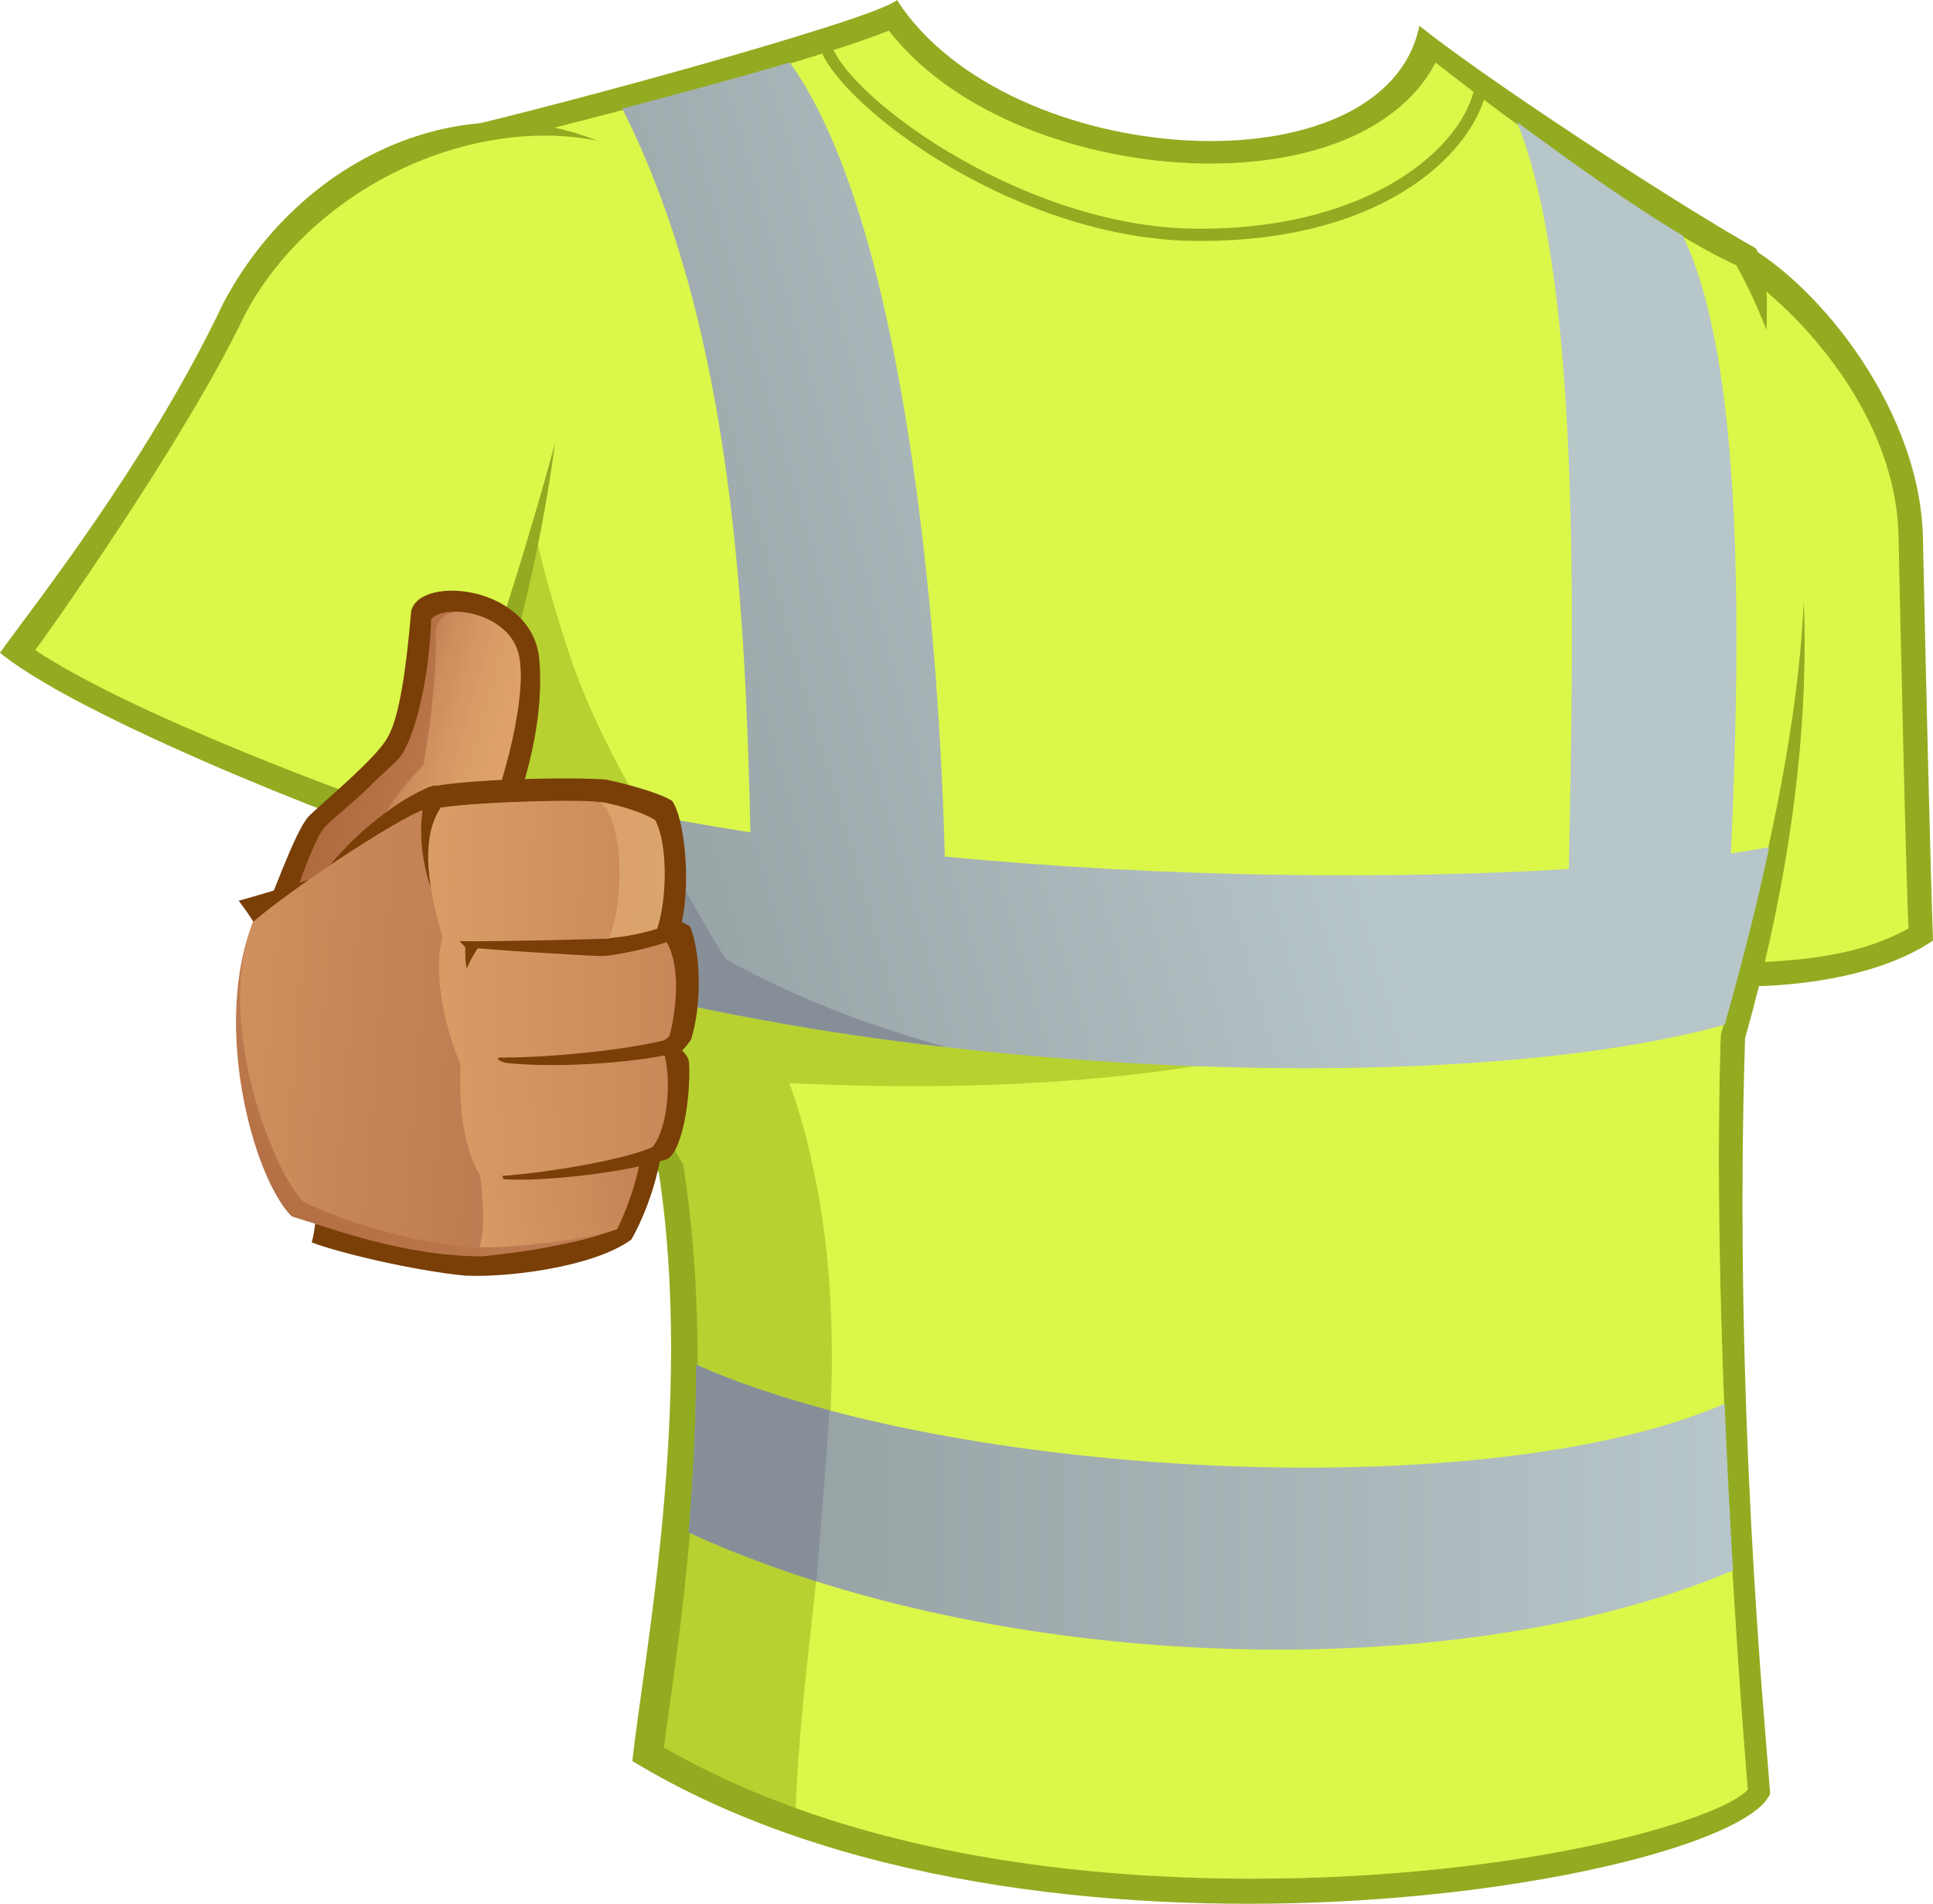 <?xml version="1.0" encoding="utf-8"?>
<!-- Generator: Adobe Illustrator 15.0.0, SVG Export Plug-In . SVG Version: 6.00 Build 0)  -->
<!DOCTYPE svg PUBLIC "-//W3C//DTD SVG 1.1//EN" "http://www.w3.org/Graphics/SVG/1.1/DTD/svg11.dtd">
<svg version="1.1" id="_x30_1_1_" xmlns="http://www.w3.org/2000/svg" xmlns:xlink="http://www.w3.org/1999/xlink" x="0px" y="0px"
	 width="1019.454px" height="1003.842px" viewBox="0 0 1019.454 1003.842" enable-background="new 0 0 1019.454 1003.842"
	 xml:space="preserve">
<g id="Fluo_x5F_Tshirt_6_">
	<g>
		<path fill="#93AB20" d="M916.042,126.67c37.93,18.25,95.184,84.45,98.043,154.583c1.434,67.271,3.936,174.622,5.369,214.697
			c-35.783,24.332-102.34,29.343-152.433,19.323C875.609,458.379,914.612,168.178,916.042,126.67z"/>
		<path fill="#DBF74A" d="M904.218,507.771c-9.334,0-17.963-0.528-25.772-1.57c-6.922-53.879,18.136-190.959,35.019-283.316
			c5.59-30.579,10.184-55.704,12.877-73.427c33.105,26.086,72.596,75.138,74.863,130.722c0.842,39.638,4.26,192.974,5.369,209.331
			C979.872,504.52,946.313,507.771,904.218,507.771z"/>
	</g>
	<g>
		<path fill="#93AB20" d="M227.579,70.849C270.519,62.262,461.24,10.734,473.048,0c57.969,90.172,257.284,102.696,275.53,13.596
			c33.279,26.836,133.473,92.679,177.481,117.369c11.283,20.64,1.518,49.984,7.516,78.365
			c24.313,74.604,28.273,191.262-13.238,338.148c-6.131,192.287,10.496,360.953,13.238,398.264
			c-18.609,45.801-388.246,111.641-600.08-17.176c5.724-52.957,32.563-188.574,13.955-310.237
			C275.886,498.097,177.125,312.385,227.579,70.849z"/>
		<path fill="#B7D130" d="M660.118,990.601c-87.475,0-211.317-12.139-309.984-69.199c1.009-8,2.345-17.438,3.826-27.918
			c9.335-65.975,22.266-175.548,6.752-276.967l-0.38-2.482l-1.283-2.158C299.075,511.118,190.703,323.681,238.179,80.58
			c42.965-9.729,185.233-46.055,230.58-64.395c37.72,48.331,110.807,70.091,169.404,70.091c58.185,0,101.694-19.956,118.956-53.243
			c39.428,30.847,115.18,87.095,158.603,106.863c50.057,98.417,41.74,228.85-7.779,404.078l-0.43,1.519l-0.051,1.575
			c-5.389,168.988,13.967,392.33,14.305,396.527C907.651,959.617,802.969,990.601,660.118,990.601z"/>
		<path fill="#DBF74A" d="M907.462,547.068l0.051-1.575l0.43-1.519c49.52-175.229,63.922-302.799,7.779-404.078
			C872.299,120.128,796.547,63.88,757.119,33.034c-17.262,33.287-60.771,53.243-118.956,53.243
			c-58.598,0-131.685-21.76-169.404-70.091c-38.786,15.687-148.435,44.519-206.244,58.625
			c-1.453,89.567,7.467,179.073,36.629,266.558c30.058,94.467,107.349,167.465,128.818,270.521
			c26.549,117.567-3.828,228.435-8.332,341.48c82.897,29.912,172.633,37.232,240.488,37.232
			c142.851,0,247.533-30.984,261.648-47.006C921.429,939.398,902.073,716.056,907.462,547.068z"/>
		<g>
			<path fill="#93AB20" d="M633.2,127.048c-1.148,0-2.297-0.006-3.459-0.019c-97.918-1.101-195.215-77.092-198.538-106.27
				l6.399-0.729c3.057,26.831,99.239,99.514,192.211,100.558c93.421,1.016,142.954-43.818,148.149-76.016l6.355,1.027
				C779.201,77.332,733.641,127.048,633.2,127.048z"/>
		</g>
		<path fill="#B7D130" d="M312.026,416.513c77.291,89.458,324.193,133.112,412.22,122.378
			c-118.085,42.939-280.54,33.637-323.479,31.49C362.12,516.706,327.054,437.982,312.026,416.513z"/>
		<linearGradient id="SVGID_1_" gradientUnits="userSpaceOnUse" x1="281.582" y1="395.327" x2="676.626" y2="282.255">
			<stop  offset="0" style="stop-color:#949FA1"/>
			<stop  offset="1" style="stop-color:#B7C6C9"/>
		</linearGradient>
		<path fill="url(#SVGID_1_)" d="M912.86,449.995c5.357-117.388,6.588-260.012-25.443-325.827
			c-27.323-16.158-59.192-39.034-87.312-59.759c33.045,82.162,30.193,254.468,27.27,393.792
			c-91.242,5.562-211.062,4.771-329.076-6.531c-3.923-144.385-25.082-340.027-81.786-418.751
			c-26.913,8.055-58.477,16.457-88.386,24.333c59.76,117.446,65.041,273.297,67.664,381.669
			c-47.14-7.349-92.458-16.686-133.815-28.313c13.053,38.811,28.49,74.123,44.15,105.69
			c192.998,52.752,469.196,61.495,603.479,24.023c9.264-32.974,17.219-63.697,23.434-93.573
			C926.8,447.883,920.044,448.965,912.86,449.995z"/>
		<linearGradient id="SVGID_2_" gradientUnits="userSpaceOnUse" x1="363.134" y1="794.708" x2="913.983" y2="794.708">
			<stop  offset="0" style="stop-color:#949FA1"/>
			<stop  offset="1" style="stop-color:#B7C6C9"/>
		</linearGradient>
		<path fill="url(#SVGID_2_)" d="M367.132,719.596c0.002,30.822-1.621,60.796-3.998,88.433
			c161.74,74.381,404.319,82.295,550.85,20.031c-1.561-26.684-3.182-56.541-4.426-87.891
			C783.959,794.917,501.257,779.357,367.132,719.596z"/>
		<path fill="#868F98" d="M367.132,719.596c0.002,30.822-1.621,60.796-3.998,88.433c21.213,9.754,43.857,18.328,67.479,25.775
			c2.265-29.834,4.985-60.039,6.809-90.225C411.275,736.664,387.462,728.653,367.132,719.596z"/>
		<path fill="#868F98" d="M499.303,552.169c-42.394-11.609-81.078-26.714-116.631-46.444
			c-15.329-24.691-29.118-50.261-41.921-76.519c-27.4-5.412-53.824-11.582-78.775-18.598c13.053,38.811,28.49,74.123,44.15,105.69
			c30.799,8.418,63.769,15.696,97.955,21.847c-0.013-0.018-0.024-0.037-0.04-0.056C434.339,543.817,465.95,548.317,499.303,552.169z
			"/>
	</g>
	<g>
		<path fill="#93AB20" d="M0,344.23c46.158,37.572,210.402,100.193,231.872,104.487c15.902-29.352,51.527-124.524,62.979-233.305
			c18.606-77.292,21.825-119.155,23.257-139.91c-72.638-31.49-159.591,7.156-200.384,84.447C76.932,245.828,15.027,322.761,0,344.23
			z"/>
		<path fill="#DBF74A" d="M226.146,432.973c-38.79-12.636-156.864-56.378-207.54-90.172c2.438-3.081,78.131-108.746,110.637-177.071
			c29.409-55.491,94.415-94.224,158.185-94.224c11.133,0,21.848,1.213,31.945,3.617
			C331.188,126.017,257.628,363.798,226.146,432.973z"/>
	</g>
</g>
<g>
	<g>
		<path fill="#793F07" d="M135.911,490.223c6.843-14.749,19.305-51.263,26.678-59.516c4.318-4.826,35.819-30.548,41.79-41.787
			c6.316-10.533,10.007-37.391,12.464-66.712c4.738-19.486,64.283-13.43,67.588,25.635c3.512,41.43-14.393,85.673-23.879,107.44
			C248.97,458.974,144.331,487.061,135.911,490.223z"/>
		<linearGradient id="SVGID_3_" gradientUnits="userSpaceOnUse" x1="174.943" y1="388.748" x2="238.146" y2="409.289">
			<stop  offset="0" style="stop-color:#AD673B"/>
			<stop  offset="1" style="stop-color:#BE7A50"/>
		</linearGradient>
		<path fill="url(#SVGID_3_)" d="M155.569,471.789c4.537-12.228,10.156-28.145,14.929-34.763
			c2.414-3.363,16.924-14.718,24.221-22.119c7.908-8.021,14.365-13.053,16.445-15.989c8.839-12.454,15.507-45.107,16.212-72.494
			c7.371-8.429,41.605-3.69,46.344,19.485c4.318,21.084-7.725,65.66-16.848,87.432c0,0,19.455-0.03,20.539,4.743
			C274.776,438.817,184.335,464.333,155.569,471.789z"/>
		<linearGradient id="SVGID_4_" gradientUnits="userSpaceOnUse" x1="202.89" y1="388.384" x2="337.274" y2="426.7">
			<stop  offset="6.030000e-006" style="stop-color:#BE7A50"/>
			<stop  offset="0.146" style="stop-color:#CE8E5D"/>
			<stop  offset="0.298" style="stop-color:#D99C66"/>
			<stop  offset="0.43" style="stop-color:#DDA169"/>
		</linearGradient>
		<path fill="url(#SVGID_4_)" d="M229.655,333.795c1.059,13.167-2.104,46.877-6.322,69.524
			c-14.216,15.273-26.007,28.725-32.649,59.512c36.188-9.997,84.923-24.245,86.728-24.749c-1.084-4.773-20.539-4.743-20.539-4.743
			c9.123-21.772,21.166-66.348,16.848-87.432c-3.213-15.729-20.01-22.945-32.783-23.334
			C235.979,322.208,229.655,327.476,229.655,333.795z"/>
	</g>
	<g>
		<path fill="#793F07" d="M125.897,474.95c18.962-5.266,43.72-13.166,43.72-13.166s8.948-12.643,23.7-25.286
			c15.247-13.071,27.811-19.8,35.283-22.292c37.57,1.753,58.287-1.057,99.02,5.967c19.298,48.748,30.955,112.641,21.066,187.5
			c-2.457,18.61-11.237,38.625-15.799,45.997c-20.363,14.747-65.836,20.019-87.432,18.962c-27.91-2.634-68.819-12.639-81.106-17.558
			C168.56,643.136,178.045,543.243,125.897,474.95z"/>
		<linearGradient id="SVGID_5_" gradientUnits="userSpaceOnUse" x1="136.458" y1="682.826" x2="207.65" y2="593.632">
			<stop  offset="0" style="stop-color:#AD673B"/>
			<stop  offset="1" style="stop-color:#BE7A50"/>
		</linearGradient>
		<path fill="url(#SVGID_5_)" d="M254.237,662.451c-41.907,0-81.458-15.449-100.421-21.067
			c-20.02-20.019-42.135-100.074-20.371-155.199c21.066-18.262,83.958-59.964,94.106-60.392c38.191,1.3,70.59,1.396,107.44,7.724
			c8.957,54.685,4.571,185.391-10.534,214.186C317.439,652.27,285.134,659.641,254.237,662.451z"/>
		<linearGradient id="SVGID_6_" gradientUnits="userSpaceOnUse" x1="267.325" y1="542.779" x2="34.427" y2="523.654">
			<stop  offset="6.030000e-006" style="stop-color:#BE7A50"/>
			<stop  offset="0.547" style="stop-color:#CD8D5C"/>
			<stop  offset="1" style="stop-color:#DDA169"/>
		</linearGradient>
		<path fill="url(#SVGID_6_)" d="M302.704,654.744c10.643-2.47,18.659-5.033,21.754-7.042
			c15.105-28.794,19.491-159.5,10.534-214.186c-36.851-6.328-69.249-6.424-107.44-7.724c-10.148,0.428-73.04,42.13-94.106,60.392
			c-19.658,49.858,7.732,125.704,25.638,146.77c12.639,7.373,55.125,22.82,93.049,24.929
			C272.495,658.237,286.392,656.966,302.704,654.744z"/>
		<linearGradient id="SVGID_7_" gradientUnits="userSpaceOnUse" x1="356.139" y1="518.597" x2="205.332" y2="547.322">
			<stop  offset="6.030000e-006" style="stop-color:#BE7A50"/>
			<stop  offset="1" style="stop-color:#DDA169"/>
		</linearGradient>
		<path fill="url(#SVGID_7_)" d="M334.992,433.517c-36.851-6.328-67.673-14.152-105.864-15.453c-0.184,0.009-0.42,0.05-0.629,0.084
			c-3.271,61.726,39.953,145.986,23.633,193.388c3.506,23.524,3.506,36.867,0.697,46.001c10.533,1.047,58.639-3.515,72.687-9.486
			c3.857-7.724,9.828-22.82,11.934-35.463C344.1,572.705,343.529,485.652,334.992,433.517z"/>
		<path fill="#793F07" d="M249.147,487.59c6.139,2.104,81.282-9.834,93.216-9.481c6.323,1.58,17.034,8.248,21.421,10.18
			c5.619,12.643,6.675,40.559,0.703,59.869c-2.104,3.162-4.738,5.794-4.738,5.794s3.682,3.162,3.682,6.844
			c0.881,17.91-3.505,46.176-11.582,50.387c-28.438,8.78-72.334,11.942-86.381,10.533
			C261.257,611.184,250.724,504.443,249.147,487.59z"/>
		<linearGradient id="SVGID_8_" gradientUnits="userSpaceOnUse" x1="427.027" y1="551.982" x2="199.965" y2="556.434">
			<stop  offset="6.030000e-006" style="stop-color:#BE7A50"/>
			<stop  offset="0.253" style="stop-color:#C78557"/>
			<stop  offset="0.999" style="stop-color:#DDA169"/>
		</linearGradient>
		<path fill="url(#SVGID_8_)" d="M253.532,620.316c-11.236-18.261-11.236-45.648-10.709-58.992
			c-7.371-17.905-14.566-44.944-9.652-66.711c8.428,0,16.496,2.981,16.496,2.981s48.197-8.429,69.877-8.601
			c6.5,2.545,26.862,5.708,31.601,7.023c7.372,11.851,6.323,32.301,2.105,49.86c-2.802,4.562-16.849,7.724-16.849,7.724
			s7.02,2.104,14.047,2.809c3.506,12.638,2.105,37.924-6.324,48.458C323.059,613.993,266.171,621.365,253.532,620.316z"/>
		<path fill="#793F07" d="M263.538,557.639c-2.457,0.524,0.529,2.108,3.338,2.805c28.791,3.162,70.221-0.696,86.374-4.562
			c1.233-2.629,3.162-6.668,4.042-9.477C341.668,552.372,293.21,557.811,263.538,557.639z"/>
		<path fill="#793F07" d="M254.237,496.371c-1.762-0.353-7.723-3.515-9.133-3.515c0.965,4.038-0.527,10.27,1.057,17.905
			C248.97,503.742,253.181,498.475,254.237,496.371z"/>
		<path fill="#793F07" d="M225.446,415.259c18.955-4.567,76.545-5.62,94.098-4.215c10.273,2.106,28.355,7.02,34.939,11.238
			c7.723,11.146,10.709,53.717,2.28,72.68c-10.449,4.302-32.481,9.128-39.324,9.128s-61.097-3.334-72.159-4.739
			C236.155,490.575,213.681,454.936,225.446,415.259z"/>
		<linearGradient id="SVGID_9_" gradientUnits="userSpaceOnUse" x1="425.757" y1="462.368" x2="205.945" y2="457.921">
			<stop  offset="6.030000e-006" style="stop-color:#BE7A50"/>
			<stop  offset="1" style="stop-color:#DDA169"/>
		</linearGradient>
		<path fill="url(#SVGID_9_)" d="M320.777,494.962c0,0-71.983,2.104-86.911,1.056c-4.033-14.571-15.096-50.21-1.4-70.225
			c22.125-3.162,76.721-4.567,84.621-2.721c5.794,1.845,22.912,8.16,28.179,11.851c4.738,13.426,0.528,46.344-3.95,54.512
			C335.78,491.54,320.777,494.962,320.777,494.962z"/>
		<linearGradient id="SVGID_10_" gradientUnits="userSpaceOnUse" x1="301.789" y1="457.517" x2="400.746" y2="464.462">
			<stop  offset="0" style="stop-color:#DDA169"/>
			<stop  offset="0.429" style="stop-color:#DBA36C"/>
			<stop  offset="0.783" style="stop-color:#D3AB76"/>
			<stop  offset="1" style="stop-color:#CCB381"/>
		</linearGradient>
		<path fill="url(#SVGID_10_)" d="M345.525,432.464c-5.266-3.69-19.222-8.076-28.967-9.658c14.919,14.22,10.71,61.269,4.395,71.803
			c8.948-0.524,19.307-2.81,25.629-4.915C351.849,474.247,352.311,444.75,345.525,432.464z"/>
	</g>
</g>
</svg>
